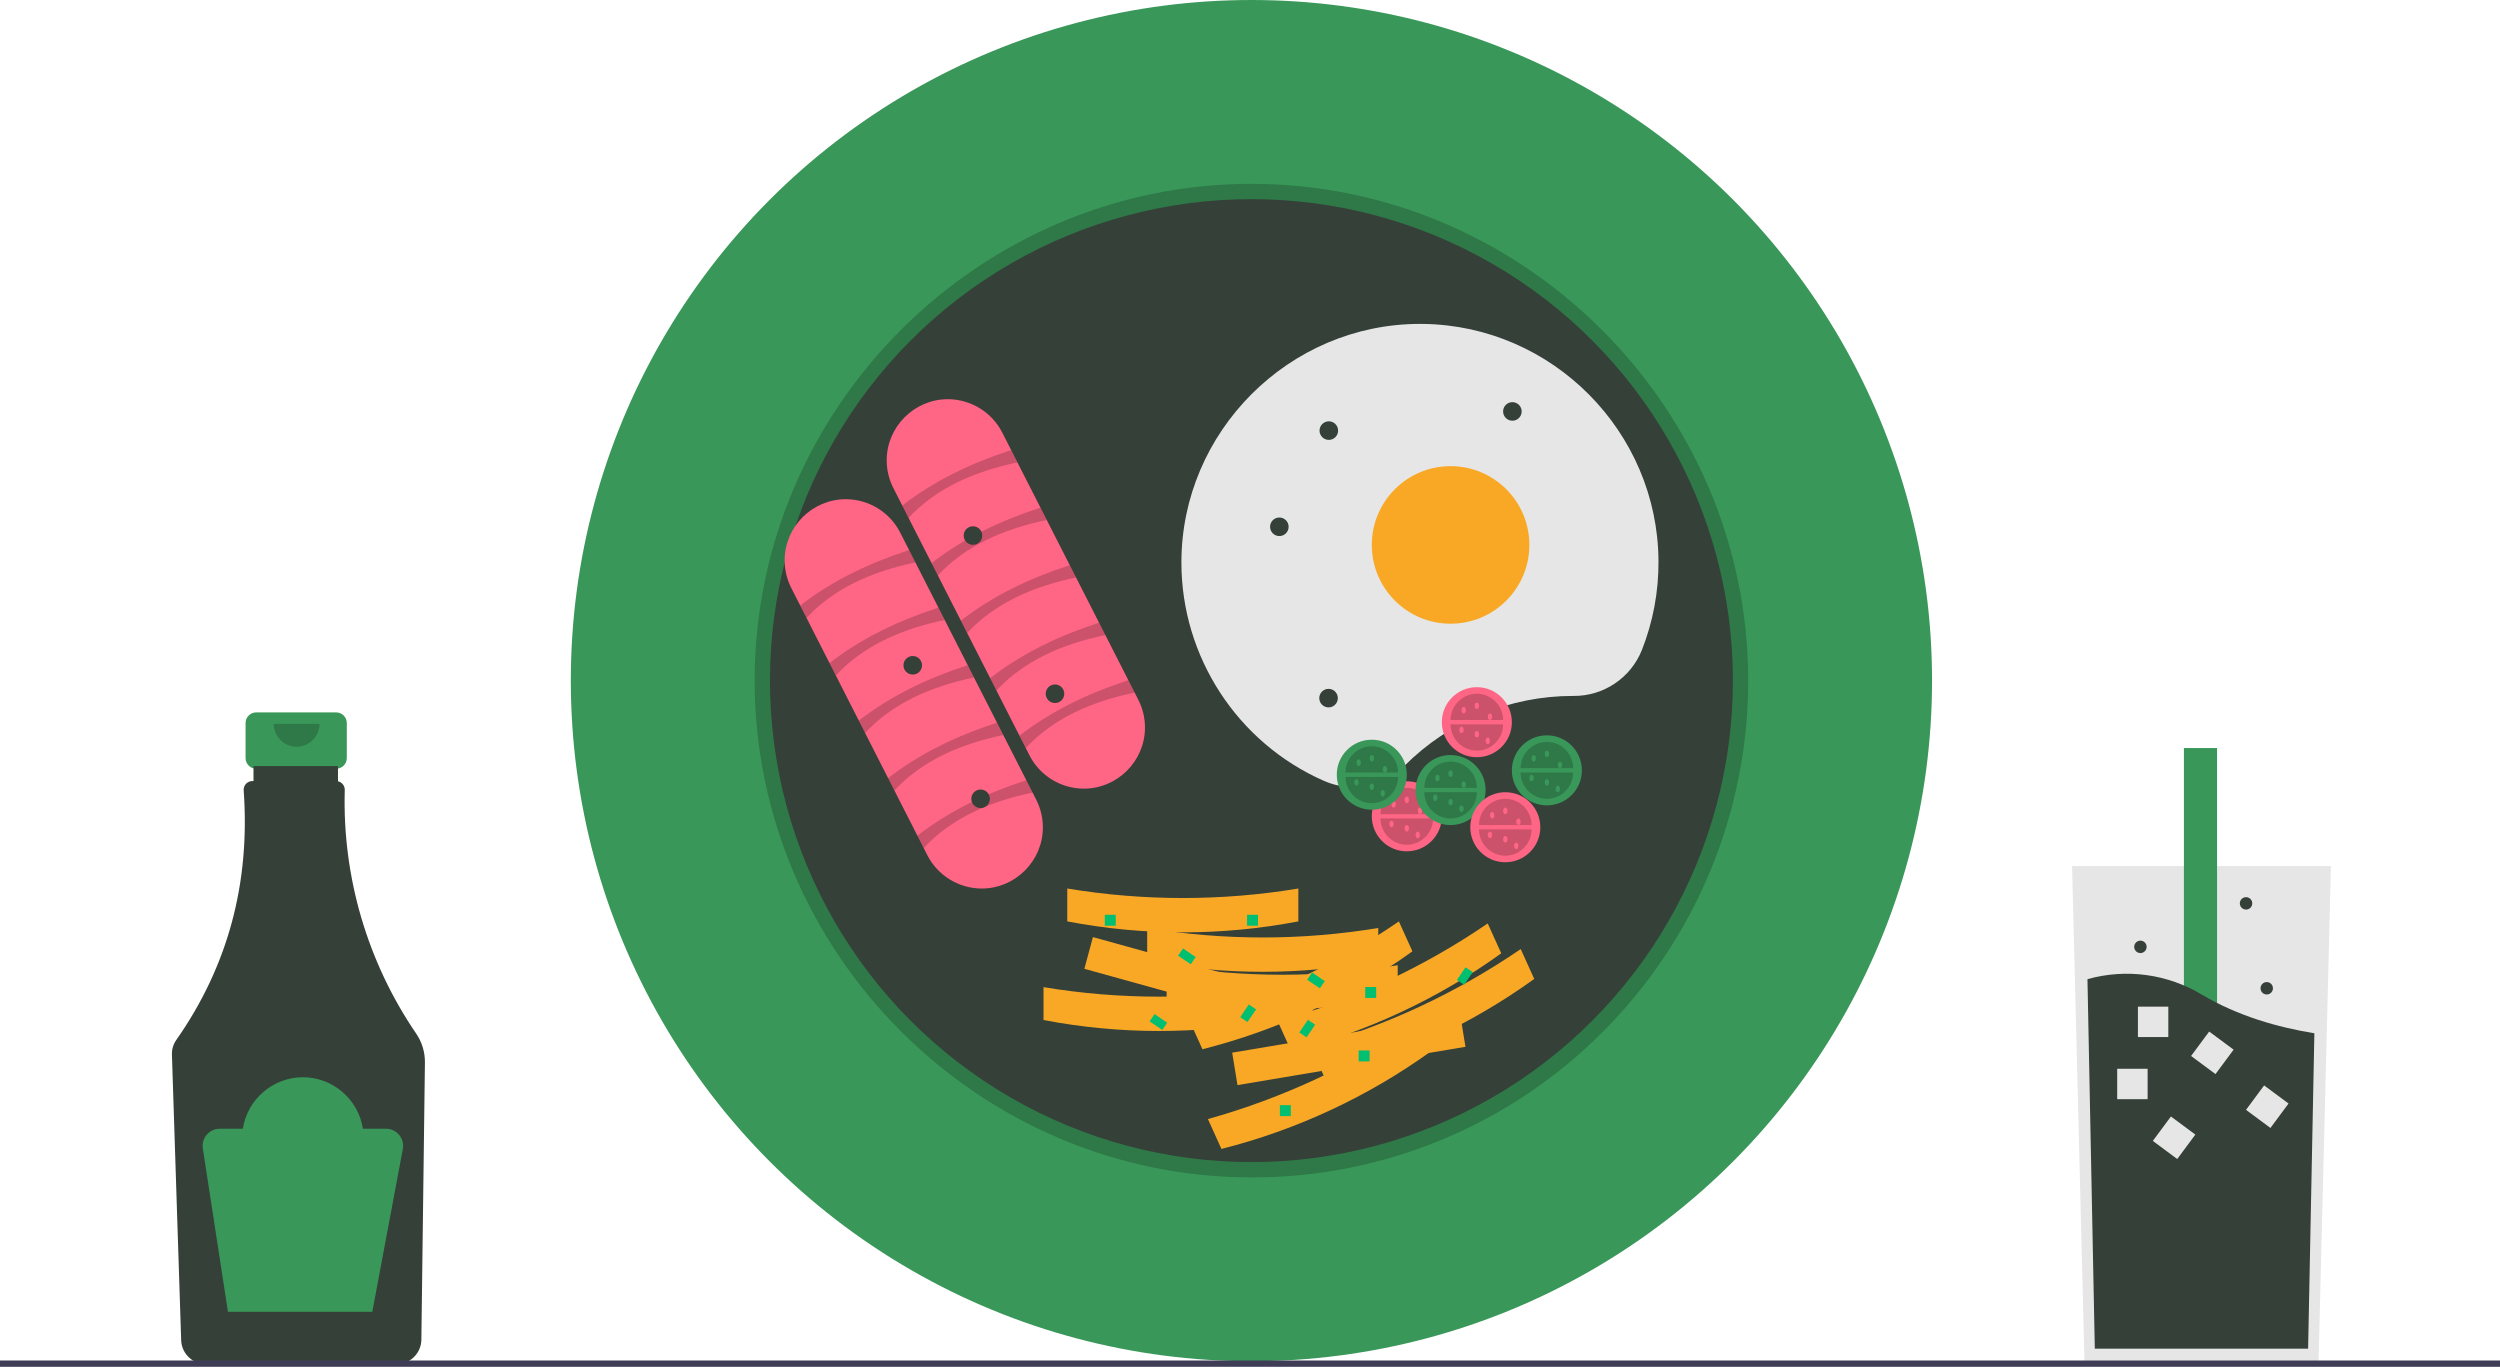 <?xml version="1.0" encoding="UTF-8" standalone="no"?><!DOCTYPE svg PUBLIC "-//W3C//DTD SVG 1.1//EN" "http://www.w3.org/Graphics/SVG/1.1/DTD/svg11.dtd"><svg width="100%" height="100%" viewBox="0 0 888 486" version="1.1" xmlns="http://www.w3.org/2000/svg" xmlns:xlink="http://www.w3.org/1999/xlink" xml:space="preserve" xmlns:serif="http://www.serif.com/" style="fill-rule:evenodd;clip-rule:evenodd;stroke-linejoin:round;stroke-miterlimit:2;"><g id="Bottle">
<!-- About svg group animations: https://stackoverflow.com/questions/54656099/how-do-i-animate-a-group-of-svgs-rather-than-only-animating-one-at-a-time -->
 <animateTransform attributeType="XML" attributeName="transform" type="translate" values="0, -1000; 0, 0" repeatCount="1" dur="1s"/>
<path d="M119.412,253.045l-28.419,-0c-2.067,-0 -3.767,1.701 -3.767,3.768l-0,12.474c-0,2.067 1.7,3.767 3.767,3.767l4.71,0l-0,18.691l19,-0l-0,-18.691l4.709,0c2.067,0 3.768,-1.7 3.768,-3.767l-0,-12.474c-0,-2.067 -1.701,-3.768 -3.768,-3.768Z" style="fill:#399759;fill-rule:nonzero;"/><path d="M147.877,367.206c-17.402,-25.464 -26.302,-55.795 -25.418,-86.625c0.032,-1.461 -0.979,-2.754 -2.406,-3.075l0,-5.39l-30.014,0l0,5.315l-0.413,0c-1.688,0.003 -3.076,1.392 -3.076,3.08c0,0.076 0.003,0.152 0.009,0.228c2.364,32.962 -5.62,62.521 -23.954,88.677c-1.055,1.503 -1.594,3.309 -1.536,5.144l3.282,101.518c0.163,4.677 4.034,8.445 8.713,8.482l67.887,-0c4.735,-0.039 8.632,-3.897 8.718,-8.632l1.265,-98.565c0.037,-3.618 -1.029,-7.162 -3.057,-10.157Z" style="fill:#354039;fill-rule:nonzero;"/><path d="M113.488,257.109c-0,4.46 -3.67,8.129 -8.129,8.129c-4.459,0 -8.129,-3.669 -8.129,-8.129" style="fill-opacity:0.2;fill-rule:nonzero;"/><path d="M137.13,400.927l-8.221,-0c-1.614,-10.477 -10.723,-18.29 -21.324,-18.29c-10.601,0 -19.71,7.813 -21.325,18.29l-8.221,-0c-3.328,-0 -6.066,2.739 -6.066,6.067c-0,0.308 0.023,0.617 0.07,0.922l8.93,58.041l51.274,0l10.846,-57.845c0.069,-0.369 0.104,-0.743 0.104,-1.118c-0,-3.328 -2.739,-6.067 -6.067,-6.067Z" style="fill:#399759;fill-rule:nonzero;"/></g><g id="Drink">
 <animateTransform attributeType="XML" attributeName="transform" type="translate" values="
   0, -1500;
   0, 0"
         repeatCount="1" dur="1.1s"/>
<path d="M827.952,307.634l-1.972,78.814l-2.442,97.733l-83.124,-0l-2.862,-114.506l-1.552,-62.041l91.952,-0Z" style="fill:#e6e6e6;fill-rule:nonzero;"/><rect x="775.723" y="265.704" width="11.77" height="155.95" style="fill:#399759;"/><path d="M822.067,367.02l-2.226,112.02l-75.767,-0l-2.608,-131.244c13.792,-3.874 28.592,-1.838 40.827,5.615c12.659,7.488 26.88,11.518 39.774,13.609Z" style="fill:#354039;fill-rule:nonzero;"/><rect x="752.031" y="379.63" width="10.8" height="10.8" style="fill:#e6e6e6;"/><rect x="759.387" y="357.562" width="10.8" height="10.8" style="fill:#e6e6e6;"/><path d="M793.378,372.84l-8.675,-6.434l-6.433,8.675l8.674,6.433l6.434,-8.674Z" style="fill:#e6e6e6;"/><path d="M812.891,391.975l-8.675,-6.433l-6.433,8.674l8.674,6.434l6.434,-8.675Z" style="fill:#e6e6e6;"/><path d="M779.788,403.009l-8.674,-6.433l-6.434,8.675l8.675,6.433l6.433,-8.675Z" style="fill:#e6e6e6;"/><circle cx="805.148" cy="351.035" r="2.207" style="fill:#354039;"/><circle cx="760.275" cy="336.323" r="2.207" style="fill:#354039;"/><circle cx="797.792" cy="320.875" r="2.207" style="fill:#354039;"/></g><g id="Plate"><circle cx="444.508" cy="241.754" r="241.754" style="fill:#399759;"/><path d="M444.508,418.211c-96.8,-0.001 -176.455,-79.655 -176.455,-176.456c0,-96.801 79.655,-176.456 176.456,-176.456c96.801,0 176.456,79.655 176.456,176.456c0,46.781 -18.603,91.694 -51.683,124.773c-33.006,33.188 -77.968,51.811 -124.774,51.683Zm0,-342.031c-91.298,-0 -165.574,74.276 -165.574,165.574c-0,91.298 74.276,165.574 165.574,165.574c91.298,0 165.574,-74.276 165.574,-165.574c0,-91.298 -74.276,-165.574 -165.574,-165.574Z" style="fill-opacity:0.2;fill-rule:nonzero;"/><circle cx="444.508" cy="241.754" r="171.016" style="fill:#354039;"/><path d="M317.327,173.372c-1.56,-3.056 -2.373,-6.438 -2.373,-9.87c-0,-11.906 9.797,-21.704 21.704,-21.704c8.159,0 15.656,4.601 19.351,11.876l48.316,94.878c1.56,3.056 2.374,6.439 2.374,9.87c-0,11.906 -9.798,21.704 -21.704,21.704c-8.159,-0 -15.656,-4.601 -19.351,-11.876l-48.317,-94.878Z" style="fill:#ff6584;fill-rule:nonzero;"/><path d="M322.717,183.954l-2.23,-4.379c11.129,-8.647 24.197,-15.007 38.681,-19.698l2.23,4.379c-15.676,3.265 -29.012,9.305 -38.681,19.698Z" style="fill-opacity:0.2;fill-rule:nonzero;"/><path d="M333.123,204.39l-2.23,-4.379c11.129,-8.648 24.198,-15.007 38.681,-19.698l2.23,4.379c-15.675,3.264 -29.011,9.305 -38.681,19.698Z" style="fill-opacity:0.2;fill-rule:nonzero;"/><path d="M343.53,224.825l-2.23,-4.379c11.129,-8.647 24.198,-15.007 38.681,-19.698l2.23,4.379c-15.676,3.264 -29.012,9.305 -38.681,19.698Z" style="fill-opacity:0.2;fill-rule:nonzero;"/><path d="M353.936,245.261l-2.23,-4.38c11.129,-8.647 24.198,-15.007 38.682,-19.698l2.23,4.379c-15.676,3.265 -29.012,9.305 -38.682,19.699Z" style="fill-opacity:0.2;fill-rule:nonzero;"/><path d="M364.343,265.696l-2.23,-4.379c11.129,-8.648 24.198,-15.007 38.681,-19.698l2.23,4.379c-15.675,3.264 -29.011,9.305 -38.681,19.698Z" style="fill-opacity:0.2;fill-rule:nonzero;"/><path d="M281.079,208.891c-1.559,-3.055 -2.373,-6.437 -2.373,-9.868c0,-11.906 9.798,-21.704 21.704,-21.704c8.159,0 15.655,4.6 19.35,11.874l48.317,94.878c1.546,3.045 2.353,6.413 2.353,9.829c-0,11.906 -9.798,21.704 -21.704,21.704c-8.143,-0 -15.628,-4.583 -19.331,-11.835l-48.316,-94.878Z" style="fill:#ff6584;fill-rule:nonzero;"/><path d="M286.468,219.473l-2.23,-4.379c11.129,-8.647 24.198,-15.007 38.681,-19.698l2.23,4.379c-15.675,3.265 -29.011,9.305 -38.681,19.698Z" style="fill-opacity:0.2;fill-rule:nonzero;"/><path d="M296.875,239.909l-2.23,-4.379c11.129,-8.648 24.198,-15.007 38.681,-19.698l2.23,4.379c-15.675,3.264 -29.012,9.305 -38.681,19.698Z" style="fill-opacity:0.2;fill-rule:nonzero;"/><path d="M307.281,260.344l-2.23,-4.379c11.13,-8.647 24.198,-15.007 38.682,-19.698l2.23,4.379c-15.676,3.264 -29.012,9.305 -38.682,19.698Z" style="fill-opacity:0.2;fill-rule:nonzero;"/><path d="M317.688,280.78l-2.23,-4.38c11.129,-8.647 24.198,-15.007 38.681,-19.698l2.23,4.379c-15.675,3.265 -29.011,9.306 -38.681,19.698Z" style="fill-opacity:0.2;fill-rule:nonzero;"/><path d="M328.095,301.215l-2.23,-4.379c11.129,-8.647 24.197,-15.007 38.681,-19.698l2.23,4.379c-15.676,3.264 -29.012,9.305 -38.681,19.698Z" style="fill-opacity:0.2;fill-rule:nonzero;"/><path d="M558.778,247.195l0.152,0.001c10.628,0.089 20.277,-6.375 24.239,-16.237c3.991,-10.086 6.002,-20.847 5.924,-31.694c-0.272,-45.91 -37.623,-83.575 -83.53,-84.21c-0.395,-0.005 -0.791,-0.008 -1.186,-0.008c-46.489,-0 -84.744,38.255 -84.744,84.744c0,33.557 19.932,64.085 50.653,77.584c9.662,4.278 21.021,2.172 28.506,-5.285c15.872,-15.956 37.48,-24.923 59.986,-24.895Z" style="fill:#e6e6e6;fill-rule:nonzero;"/><circle cx="515.246" cy="193.559" r="27.984" style="fill:#f9a825;"/><circle cx="454.426" cy="187.115" r="3.297" style="fill:#354039;"/><circle cx="345.598" cy="190.225" r="3.297" style="fill:#354039;"/><circle cx="471.996" cy="152.949" r="3.297" style="fill:#354039;"/><circle cx="471.902" cy="247.973" r="3.297" style="fill:#354039;"/><circle cx="537.199" cy="146.141" r="3.297" style="fill:#354039;"/><circle cx="324.207" cy="236.313" r="3.297" style="fill:#354039;"/><circle cx="348.305" cy="283.731" r="3.297" style="fill:#354039;"/><circle cx="499.7" cy="289.949" r="12.438" style="fill:#ff6584;"/><path d="M509.028,290.727c-0,5.117 -4.211,9.328 -9.328,9.328c-5.118,-0 -9.329,-4.211 -9.329,-9.328" style="fill-opacity:0.2;fill-rule:nonzero;"/><path d="M490.371,289.172c0,-5.117 4.211,-9.328 9.329,-9.328c5.117,-0 9.328,4.211 9.328,9.328" style="fill-opacity:0.2;fill-rule:nonzero;"/><ellipse cx="495.035" cy="285.674" rx="0.777" ry="1.166" style="fill:#ff6584;"/><ellipse cx="499.7" cy="284.119" rx="0.777" ry="1.166" style="fill:#ff6584;"/><ellipse cx="499.7" cy="294.225" rx="0.777" ry="1.166" style="fill:#ff6584;"/><ellipse cx="504.364" cy="288.006" rx="0.777" ry="1.166" style="fill:#ff6584;"/><ellipse cx="503.586" cy="296.557" rx="0.777" ry="1.166" style="fill:#ff6584;"/><ellipse cx="494.258" cy="292.67" rx="0.777" ry="1.166" style="fill:#ff6584;"/><circle cx="524.575" cy="256.524" r="12.438" style="fill:#ff6584;"/><path d="M533.903,257.301c-0,5.117 -4.211,9.328 -9.328,9.328c-5.118,0 -9.329,-4.211 -9.329,-9.328" style="fill-opacity:0.2;fill-rule:nonzero;"/><path d="M515.246,255.746c0,-5.117 4.211,-9.328 9.329,-9.328c5.117,0 9.328,4.211 9.328,9.328" style="fill-opacity:0.2;fill-rule:nonzero;"/><ellipse cx="519.91" cy="252.248" rx="0.777" ry="1.166" style="fill:#ff6584;"/><ellipse cx="524.575" cy="250.693" rx="0.777" ry="1.166" style="fill:#ff6584;"/><ellipse cx="524.575" cy="260.799" rx="0.777" ry="1.166" style="fill:#ff6584;"/><ellipse cx="529.239" cy="254.58" rx="0.777" ry="1.166" style="fill:#ff6584;"/><ellipse cx="528.461" cy="263.131" rx="0.777" ry="1.166" style="fill:#ff6584;"/><ellipse cx="519.133" cy="259.244" rx="0.777" ry="1.166" style="fill:#ff6584;"/><circle cx="549.45" cy="273.625" r="12.438" style="fill:#399759;"/><path d="M558.778,274.403c-0,5.117 -4.211,9.328 -9.328,9.328c-5.118,-0 -9.329,-4.211 -9.329,-9.328" style="fill-opacity:0.2;fill-rule:nonzero;"/><path d="M540.121,272.848c0,-5.117 4.211,-9.328 9.329,-9.328c5.117,-0 9.328,4.211 9.328,9.328" style="fill-opacity:0.2;fill-rule:nonzero;"/><ellipse cx="544.785" cy="269.35" rx="0.777" ry="1.166" style="fill:#399759;"/><ellipse cx="549.45" cy="267.795" rx="0.777" ry="1.166" style="fill:#399759;"/><ellipse cx="549.45" cy="277.901" rx="0.777" ry="1.166" style="fill:#399759;"/><ellipse cx="554.114" cy="271.682" rx="0.777" ry="1.166" style="fill:#399759;"/><ellipse cx="553.336" cy="280.233" rx="0.777" ry="1.166" style="fill:#399759;"/><ellipse cx="544.008" cy="276.346" rx="0.777" ry="1.166" style="fill:#399759;"/><circle cx="487.262" cy="275.18" r="12.438" style="fill:#399759;"/><path d="M496.59,275.957c0,5.117 -4.211,9.328 -9.328,9.328c-5.117,0 -9.328,-4.211 -9.328,-9.328" style="fill-opacity:0.2;fill-rule:nonzero;"/><path d="M477.934,274.403c-0,-5.118 4.211,-9.329 9.328,-9.329c5.117,0 9.328,4.211 9.328,9.329" style="fill-opacity:0.2;fill-rule:nonzero;"/><ellipse cx="482.598" cy="270.904" rx="0.777" ry="1.166" style="fill:#399759;"/><ellipse cx="487.262" cy="269.35" rx="0.777" ry="1.166" style="fill:#399759;"/><ellipse cx="487.262" cy="279.455" rx="0.777" ry="1.166" style="fill:#399759;"/><ellipse cx="491.926" cy="273.236" rx="0.777" ry="1.166" style="fill:#399759;"/><ellipse cx="491.149" cy="281.787" rx="0.777" ry="1.166" style="fill:#399759;"/><ellipse cx="481.821" cy="277.901" rx="0.777" ry="1.166" style="fill:#399759;"/><circle cx="515.246" cy="280.621" r="12.438" style="fill:#399759;"/><path d="M524.575,281.399c-0,5.117 -4.211,9.328 -9.329,9.328c-5.117,-0 -9.328,-4.211 -9.328,-9.328" style="fill-opacity:0.2;fill-rule:nonzero;"/><path d="M505.918,279.844c0,-5.117 4.211,-9.328 9.328,-9.328c5.118,-0 9.329,4.211 9.329,9.328" style="fill-opacity:0.2;fill-rule:nonzero;"/><ellipse cx="510.582" cy="276.346" rx="0.777" ry="1.166" style="fill:#399759;"/><ellipse cx="515.246" cy="274.791" rx="0.777" ry="1.166" style="fill:#399759;"/><ellipse cx="515.246" cy="284.897" rx="0.777" ry="1.166" style="fill:#399759;"/><ellipse cx="519.91" cy="278.678" rx="0.777" ry="1.166" style="fill:#399759;"/><ellipse cx="519.133" cy="287.229" rx="0.777" ry="1.166" style="fill:#399759;"/><ellipse cx="509.805" cy="283.342" rx="0.777" ry="1.166" style="fill:#399759;"/><circle cx="534.68" cy="293.836" r="12.438" style="fill:#ff6584;"/><path d="M544.008,294.613c0,5.118 -4.211,9.329 -9.328,9.329c-5.117,-0 -9.328,-4.211 -9.328,-9.329" style="fill-opacity:0.2;fill-rule:nonzero;"/><path d="M525.352,293.059c-0,-5.118 4.211,-9.328 9.328,-9.328c5.117,-0 9.328,4.21 9.328,9.328" style="fill-opacity:0.2;fill-rule:nonzero;"/><ellipse cx="530.016" cy="289.561" rx="0.777" ry="1.166" style="fill:#ff6584;"/><ellipse cx="534.68" cy="288.006" rx="0.777" ry="1.166" style="fill:#ff6584;"/><ellipse cx="534.68" cy="298.111" rx="0.777" ry="1.166" style="fill:#ff6584;"/><ellipse cx="539.344" cy="291.893" rx="0.777" ry="1.166" style="fill:#ff6584;"/><ellipse cx="538.567" cy="300.443" rx="0.777" ry="1.166" style="fill:#ff6584;"/><ellipse cx="529.239" cy="296.557" rx="0.777" ry="1.166" style="fill:#ff6584;"/><circle cx="374.734" cy="246.418" r="3.297" style="fill:#354039;"/><path d="M464.345,366.08l-79.175,-21.957l3.033,-11.266l79.175,21.958l-3.033,11.265Z" style="fill:#f9a825;fill-rule:nonzero;"/><path d="M452.738,362.315c-27.112,5.19 -54.965,5.19 -82.078,-0l0,-11.678c27.174,4.503 54.904,4.503 82.078,-0l0,11.678Z" style="fill:#f9a825;fill-rule:nonzero;"/><path d="M461.176,327.28c-27.113,5.19 -54.965,5.19 -82.078,0l0,-11.678c27.174,4.503 54.904,4.503 82.078,-0l-0,11.678Z" style="fill:#f9a825;fill-rule:nonzero;"/><path d="M489.558,341.294c-27.113,5.19 -54.965,5.19 -82.078,-0l0,-11.678c27.174,4.503 54.904,4.503 82.078,-0l0,11.678Z" style="fill:#f9a825;fill-rule:nonzero;"/><path d="M496.462,354.529c-27.113,5.191 -54.965,5.191 -82.078,0l0,-11.678c27.174,4.504 54.904,4.504 82.078,0l-0,11.678Z" style="fill:#f9a825;fill-rule:nonzero;"/><path d="M520.531,371.824l-80.977,13.602l-1.878,-11.522l80.976,-13.602l1.879,11.522Z" style="fill:#f9a825;fill-rule:nonzero;"/><path d="M508.435,373.321c-22.45,16.183 -47.754,27.985 -74.58,34.785l-4.805,-10.612c26.592,-7.446 51.786,-19.196 74.58,-34.784l4.805,10.611Z" style="fill:#f9a825;fill-rule:nonzero;"/><path d="M501.689,337.911c-22.45,16.183 -47.754,27.984 -74.58,34.784l-4.805,-10.611c26.592,-7.446 51.786,-19.197 74.58,-34.785l4.805,10.612Z" style="fill:#f9a825;fill-rule:nonzero;"/><path d="M533.243,338.616c-22.45,16.183 -47.753,27.985 -74.58,34.785l-4.804,-10.612c26.592,-7.446 51.786,-19.196 74.58,-34.784l4.804,10.611Z" style="fill:#f9a825;fill-rule:nonzero;"/><path d="M544.962,347.717c-22.451,16.183 -47.754,27.984 -74.581,34.784l-4.804,-10.611c26.592,-7.446 51.786,-19.197 74.58,-34.785l4.805,10.612Z" style="fill:#f9a825;fill-rule:nonzero;"/><rect x="442.953" y="324.93" width="3.887" height="3.887" style="fill:#00bf71;"/><rect x="454.614" y="392.559" width="3.887" height="3.887" style="fill:#00bf71;"/><rect x="392.426" y="324.93" width="3.887" height="3.887" style="fill:#00bf71;"/><rect x="482.598" y="373.125" width="3.887" height="3.887" style="fill:#00bf71;"/><rect x="484.93" y="350.582" width="3.887" height="3.887" style="fill:#00bf71;"/><path d="M424.701,339.94l-4.503,-3.055l-1.746,2.573l4.503,3.055l1.746,-2.573Z" style="fill:#00bf71;"/><path d="M470.564,348.491l-4.503,-3.055l-1.746,2.573l4.503,3.055l1.746,-2.573Z" style="fill:#00bf71;"/><path d="M414.595,363.261l-4.503,-3.055l-1.745,2.573l4.502,3.055l1.746,-2.573Z" style="fill:#00bf71;"/><path d="M443.101,363.035l3.055,-4.503l-2.573,-1.746l-3.055,4.503l2.573,1.746Z" style="fill:#00bf71;"/><path d="M464.089,368.476l3.055,-4.503l-2.573,-1.746l-3.055,4.503l2.573,1.746Z" style="fill:#00bf71;"/><path d="M520.063,349.819l3.055,-4.503l-2.573,-1.746l-3.055,4.503l2.573,1.746Z" style="fill:#00bf71;"/></g><g id="Line"><rect x="0" y="483.248" width="888" height="2.241" style="fill:#3f3d56;"/></g></svg>